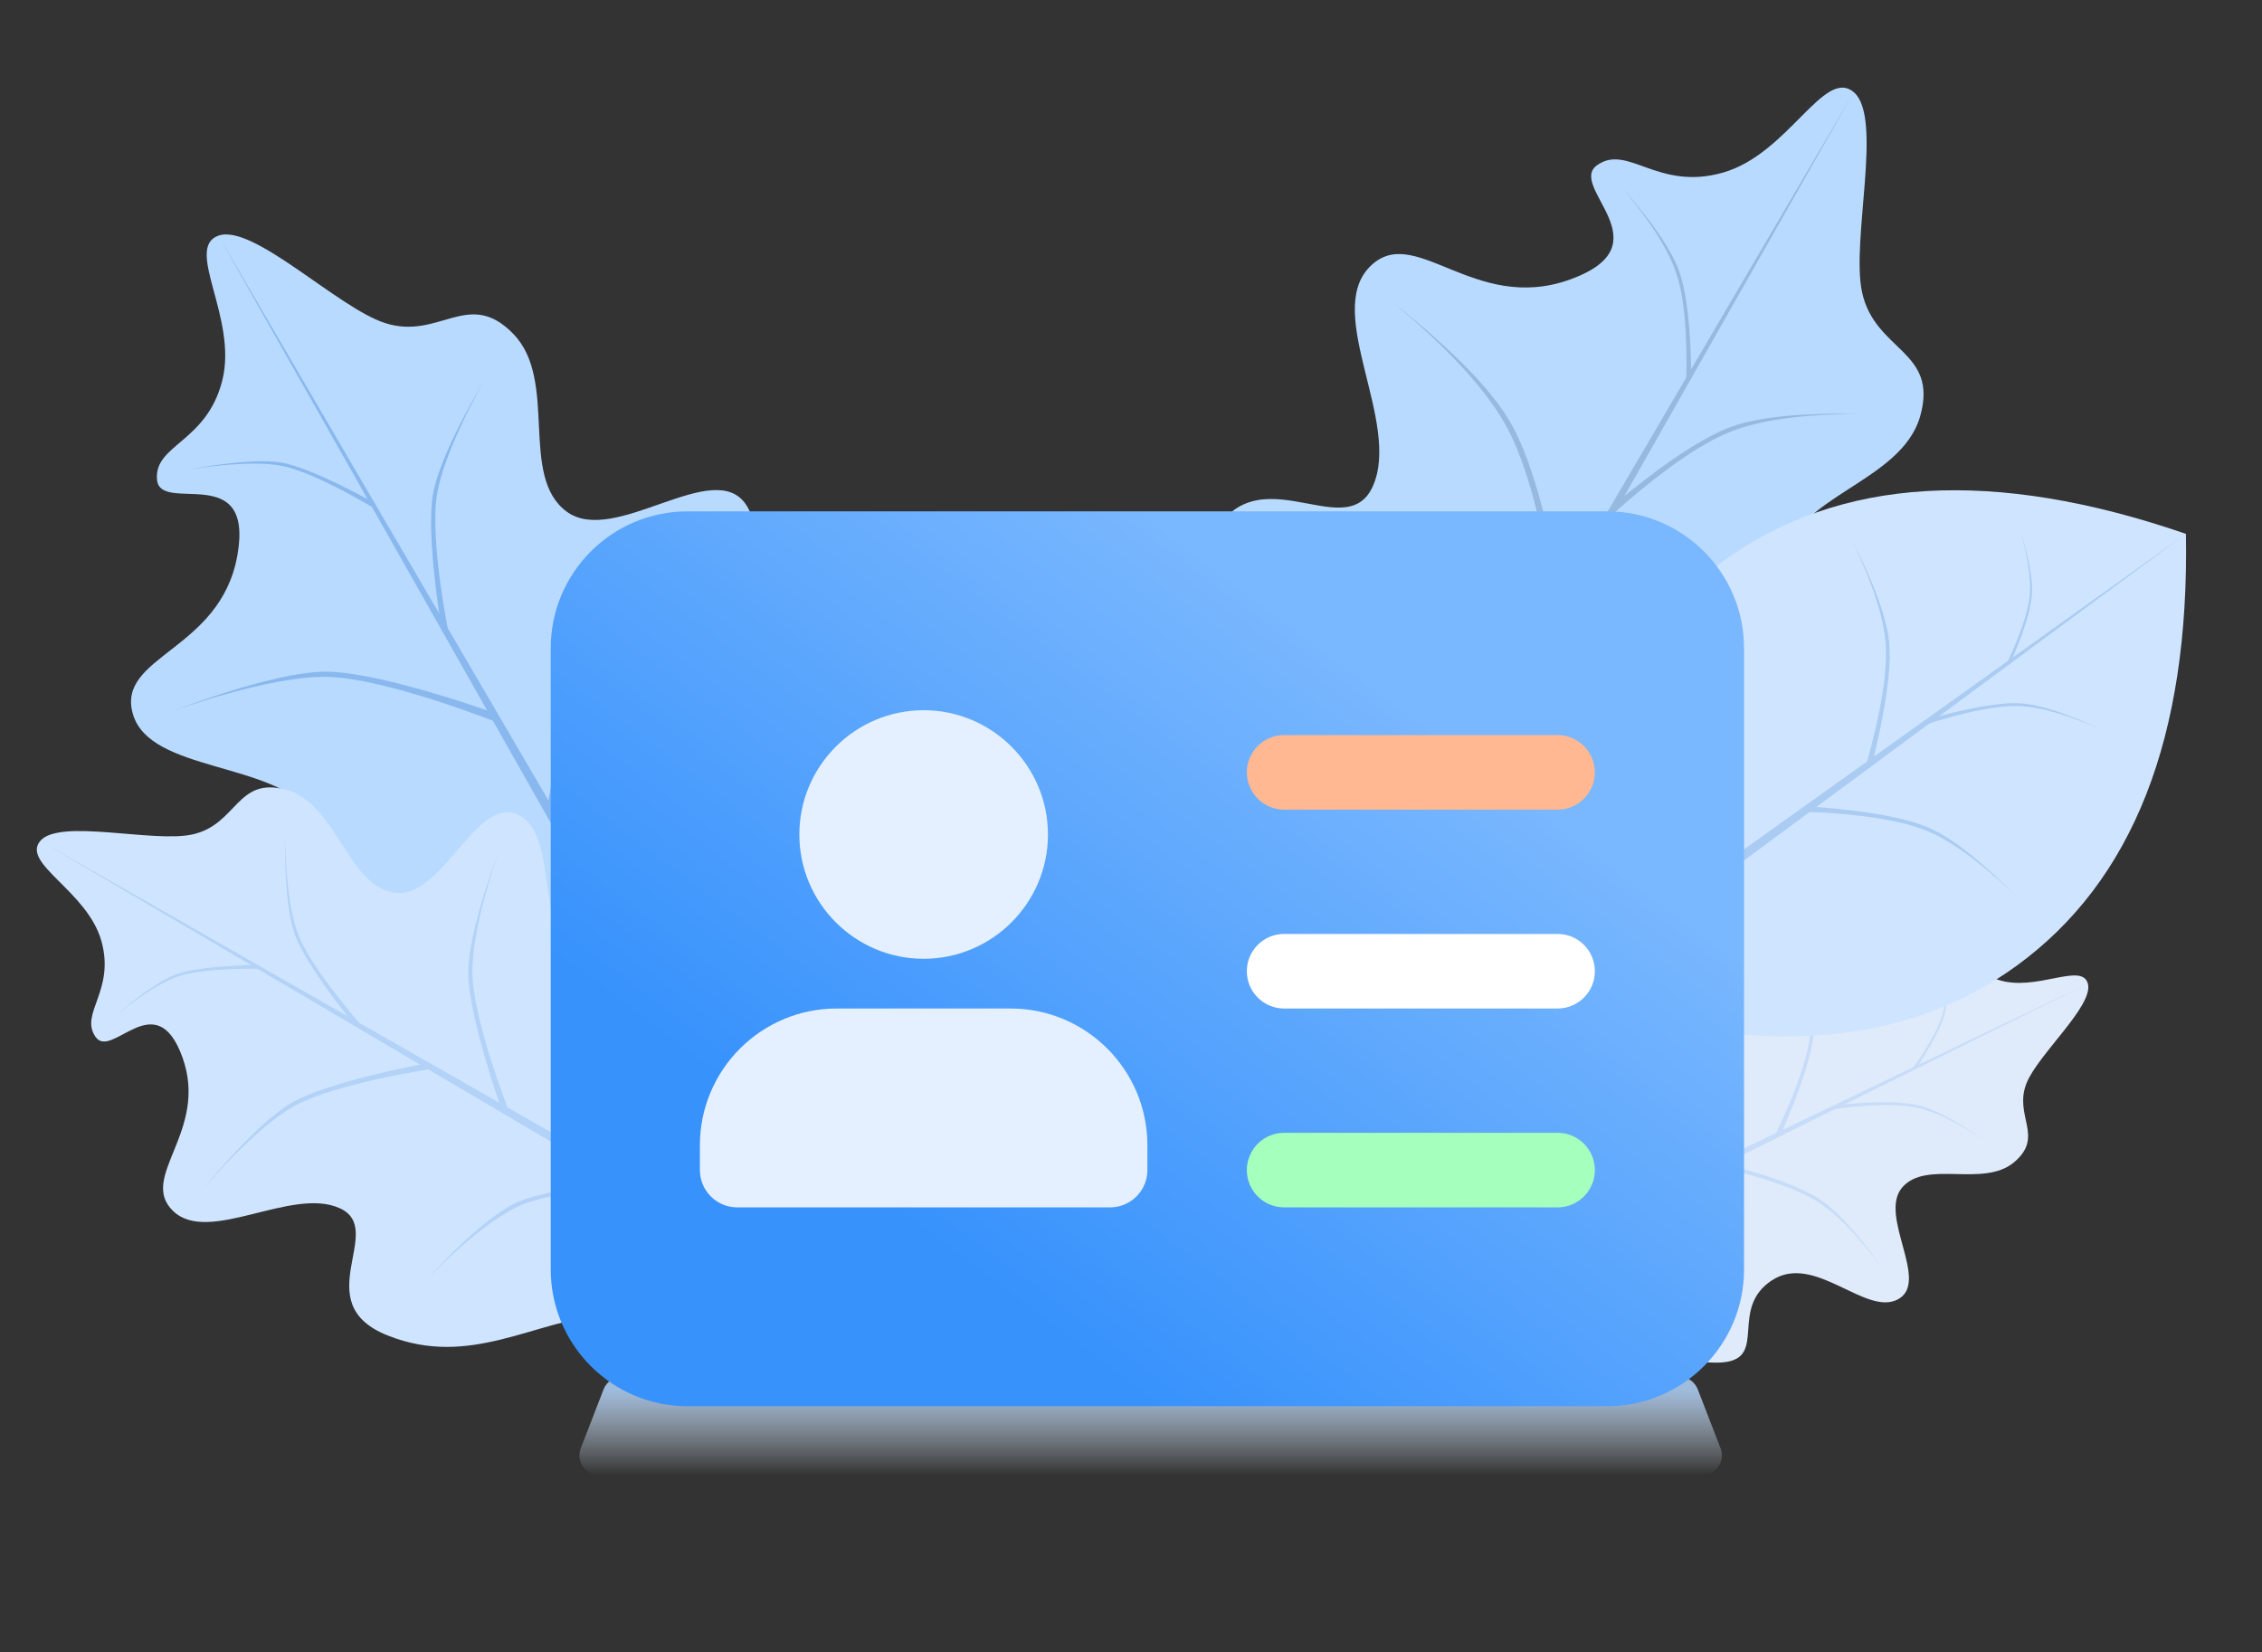<svg width="115" height="84" viewBox="0 0 115 84" fill="none" xmlns="http://www.w3.org/2000/svg">
<rect x="0" y="0" width="115" height="84" fill="#333333" stroke="none"/>
<mask id="mask0" mask-type="alpha" maskUnits="userSpaceOnUse" x="0" y="0" width="115" height="84">
<rect width="115" height="84" fill="white"/>
</mask>
<g mask="url(#mask0)">
<path d="M75.218 65.63C78.74 67.522 85.424 69.502 87.645 69.264C89.865 69.026 87.906 66.533 90.078 65.102C92.25 63.671 94.854 66.954 96.496 66.062C98.138 65.171 95.485 61.821 96.702 60.384C97.918 58.947 100.827 60.412 102.395 59.095C103.963 57.777 102.355 56.747 103.033 55.065C103.62 53.607 106.454 51.128 106.147 50.013C105.84 48.898 103.51 50.448 101.59 49.819C99.669 49.189 99.736 47.528 98.622 47.547C97.509 47.566 99.026 50.659 96.057 49.913C93.089 49.168 93.185 45.869 91.31 46.279C89.435 46.688 89.515 50.629 87.772 51.723C86.03 52.817 85.441 48.572 82.597 50.528C79.754 52.485 79.901 55.549 78.486 58.111C77.252 60.347 75.325 61.701 74.798 64.77C74.765 64.966 75.038 65.534 75.218 65.63L75.218 65.63Z" fill="#DFEBFA"/>
<path d="M86.674 67.283C85.619 65.973 84.573 64.993 83.536 64.342C82.499 63.691 80.932 63.39 78.837 63.439L79.18 63.272C81.277 63.308 82.786 63.636 83.708 64.258C84.63 64.879 85.619 65.888 86.674 67.283V67.283Z" fill="#C6DCF9"/>
<path d="M83.561 53.042C83.944 54.68 84.073 56.108 83.947 57.327C83.821 58.545 83.122 60.022 81.849 61.758L82.193 61.59C83.399 59.801 84.041 58.352 84.119 57.243C84.197 56.133 84.011 54.733 83.561 53.042Z" fill="#C6DCF9"/>
<path d="M95.859 64.72C94.58 62.952 93.422 61.742 92.385 61.091C91.347 60.44 89.641 59.852 87.266 59.328L87.61 59.16C89.986 59.77 91.635 60.385 92.557 61.007C93.479 61.628 94.579 62.866 95.859 64.72Z" fill="#C6DCF9"/>
<path d="M91.32 47.555C91.926 49.651 92.167 51.309 92.041 52.527C91.915 53.745 91.328 55.452 90.279 57.646L90.623 57.478C91.605 55.231 92.135 53.552 92.213 52.443C92.291 51.334 91.993 49.704 91.32 47.555V47.555Z" fill="#C6DCF9"/>
<path d="M101 58.066C99.581 57.104 98.401 56.522 97.46 56.32C96.519 56.118 95.102 56.143 93.207 56.394L93.416 56.178C95.334 55.989 96.716 56.001 97.564 56.212C98.412 56.423 99.558 57.041 101 58.066L101 58.066Z" fill="#C6DCF9"/>
<path d="M98.858 48.496C99 49.813 98.969 50.83 98.765 51.545C98.562 52.26 98.031 53.218 97.172 54.42L97.395 54.356C98.219 53.115 98.713 52.168 98.877 51.513C99.041 50.858 99.034 49.852 98.858 48.496L98.858 48.496Z" fill="#C6DCF9"/>
<path d="M106.147 50.01L69.126 68.388L68.874 67.872L106.147 50.01Z" fill="#C6DCF9"/>
<path d="M65.294 56.477C72.105 55.789 83.491 52.199 86.415 49.736C89.34 47.272 84.171 45.61 85.884 41.498C87.597 37.386 94.438 39.553 95.916 36.715C97.394 33.877 90.419 31.662 90.77 28.457C91.121 25.252 96.653 24.546 97.618 21.175C98.582 17.803 95.313 17.881 94.664 14.843C94.102 12.211 95.751 5.978 94.248 4.689C92.745 3.4 90.921 7.831 87.592 8.777C84.262 9.723 82.766 7.3 81.204 8.393C79.641 9.487 84.757 12.425 79.829 14.209C74.901 15.993 71.878 11.219 69.608 13.596C67.339 15.973 71.226 21.49 69.8 24.712C68.374 27.933 63.473 22.471 61.309 27.971C59.145 33.471 62.289 37.681 62.734 42.673C63.122 47.028 61.684 50.796 63.875 55.658C64.015 55.968 64.947 56.512 65.294 56.477L65.294 56.477Z" fill="#B9DAFF"/>
<path d="M83.141 47.853C80.389 47.004 77.965 46.613 75.869 46.683C73.773 46.752 71.261 47.825 68.333 49.901L68.661 49.334C71.671 47.378 74.128 46.4 76.033 46.399C77.937 46.398 80.306 46.883 83.141 47.853V47.853Z" fill="#96B9E0"/>
<path d="M65.085 30.617C67.197 32.576 68.747 34.48 69.735 36.33C70.723 38.179 71.144 40.946 70.999 44.629L71.327 44.062C71.327 40.367 70.85 37.696 69.899 36.046C68.947 34.397 67.343 32.587 65.085 30.617Z" fill="#96B9E0"/>
<path d="M93.725 35.42C90.216 34.133 87.414 33.525 85.318 33.594C83.222 33.663 80.237 34.463 76.363 35.993L76.691 35.426C80.647 34.016 83.578 33.311 85.482 33.31C87.386 33.309 90.134 34.013 93.725 35.42Z" fill="#96B9E0"/>
<path d="M70.845 15.397C73.714 17.793 75.642 19.916 76.63 21.765C77.618 23.615 78.418 26.6 79.029 30.72L79.357 30.152C78.6 26.021 77.745 23.131 76.794 21.481C75.842 19.832 73.859 17.804 70.845 15.397V15.397Z" fill="#96B9E0"/>
<path d="M94.653 21.05C91.716 21.043 89.484 21.346 87.955 21.961C86.426 22.575 84.437 23.968 81.988 26.139L82.077 25.632C84.619 23.528 86.593 22.22 87.999 21.707C89.405 21.195 91.623 20.976 94.653 21.05L94.653 21.05Z" fill="#96B9E0"/>
<path d="M82.448 9.515C83.91 11.249 84.84 12.722 85.235 13.932C85.631 15.142 85.795 17.011 85.726 19.539L85.982 19.235C85.965 16.684 85.758 14.866 85.363 13.78C84.968 12.693 83.996 11.271 82.448 9.515L82.448 9.515Z" fill="#96B9E0"/>
<path d="M94.246 4.685L60.273 64.517L59.422 64.025L94.246 4.685Z" fill="#96B9E0"/>
<path fill-rule="evenodd" clip-rule="evenodd" d="M79.649 50.69C89.119 53.81 96.738 53.307 102.524 49.104C108.443 44.803 111.313 37.483 111.133 27.144C101.356 23.778 93.507 24.246 87.588 28.546C81.799 32.752 78.966 39.831 79.011 49.812C79.012 50.037 79.43 50.618 79.649 50.69L79.649 50.69Z" fill="#CFE5FF"/>
<path d="M86.49 34.981C87.241 36.736 87.666 38.306 87.766 39.692C87.865 41.078 87.375 42.866 86.294 45.057L86.645 44.801C87.641 42.565 88.073 40.819 87.941 39.564C87.81 38.309 87.326 36.782 86.49 34.981L86.49 34.981Z" fill="#AACBF2"/>
<path d="M102.533 45.607C100.756 43.882 99.223 42.759 97.936 42.236C96.648 41.712 94.626 41.392 91.868 41.275L92.22 41.019C94.995 41.232 96.959 41.595 98.112 42.108C99.264 42.621 100.738 43.787 102.533 45.607L102.533 45.607Z" fill="#AACBF2"/>
<path d="M94.079 27.319C95.17 29.543 95.765 31.347 95.865 32.733C95.964 34.12 95.644 36.142 94.904 38.801L95.255 38.545C95.91 35.841 96.172 33.861 96.04 32.606C95.909 31.351 95.255 29.589 94.079 27.319L94.079 27.319Z" fill="#AACBF2"/>
<path d="M106.967 37.158C105.192 36.362 103.758 35.945 102.667 35.904C101.576 35.864 99.997 36.171 97.929 36.825L98.12 36.542C100.226 35.954 101.774 35.694 102.763 35.763C103.752 35.832 105.153 36.297 106.967 37.158L106.967 37.158Z" fill="#AACBF2"/>
<path d="M102.688 26.886C103.106 28.33 103.271 29.472 103.185 30.311C103.098 31.15 102.694 32.326 101.971 33.838L102.208 33.722C102.884 32.174 103.25 31.017 103.303 30.253C103.357 29.489 103.152 28.367 102.688 26.886L102.688 26.886Z" fill="#AACBF2"/>
<path d="M111.131 27.142L79.521 50.514L79.138 49.987L111.131 27.142Z" fill="#AACBF2"/>
<path d="M39.62 60.023C42.267 54.133 44.705 43.14 44.077 39.591C43.449 36.041 39.663 39.482 37.124 36.146C34.584 32.811 39.567 28.241 37.954 25.697C36.34 23.154 31.254 27.81 28.811 26.014C26.368 24.218 28.399 19.365 26.109 16.99C23.819 14.614 22.344 17.322 19.566 16.422C17.16 15.642 12.864 11.36 11.107 11.981C9.351 12.602 12.099 16.179 11.301 19.345C10.503 22.511 7.828 22.592 7.982 24.384C8.136 26.175 12.935 23.378 12.067 28.245C11.199 33.112 5.891 33.334 6.757 36.308C7.622 39.281 13.942 38.703 15.892 41.385C17.842 44.067 11.09 45.5 14.547 49.857C18.005 54.215 22.91 53.628 27.182 55.615C30.909 57.348 33.298 60.297 38.285 60.796C38.603 60.828 39.485 60.323 39.62 60.023Z" fill="#B9DAFF"/>
<path d="M41.005 41.382C41.005 41.382 38.025 44.155 36.63 46.773C35.234 49.391 35.702 54.446 35.702 54.446L35.394 53.911C35.394 53.911 35.132 48.84 36.476 46.505C37.82 44.171 41.005 41.382 41.005 41.382Z" fill="#89B8EE"/>
<path d="M18.48 48.02C18.48 48.02 22.362 46.814 25.317 46.91C28.273 47.005 32.666 49.785 32.666 49.785L32.358 49.249C32.358 49.249 27.848 46.641 25.163 46.642C22.478 46.644 18.48 48.02 18.48 48.02Z" fill="#89B8EE"/>
<path d="M35.87 26.879C35.87 26.879 31.822 30.271 30.426 32.889C29.031 35.506 28.163 41.335 28.163 41.335L27.856 40.8C27.856 40.8 28.928 34.955 30.272 32.621C31.616 30.287 35.87 26.879 35.87 26.879Z" fill="#89B8EE"/>
<path d="M8.805 36.147C8.805 36.147 13.755 34.323 16.711 34.419C19.666 34.514 25.127 36.674 25.127 36.674L24.819 36.139C24.819 36.139 19.242 34.15 16.557 34.151C13.872 34.152 8.805 36.147 8.805 36.147Z" fill="#89B8EE"/>
<path d="M24.613 19.355C24.613 19.355 22.531 22.949 22.201 25.257C21.871 27.565 22.792 32.1 22.792 32.1L22.421 31.788C22.421 31.788 21.648 27.186 22.016 25.101C22.383 23.017 24.613 19.355 24.613 19.355Z" fill="#89B8EE"/>
<path d="M9.481 23.897C9.481 23.897 12.631 23.329 14.388 23.699C16.144 24.068 19.181 25.938 19.181 25.938L19.054 25.585C19.054 25.585 15.929 23.806 14.324 23.523C12.719 23.239 9.481 23.897 9.481 23.897Z" fill="#89B8EE"/>
<path d="M11.104 11.983L44.726 69.522L43.925 69.986L11.104 11.983Z" fill="#89B8EE"/>
<path d="M41.404 64.847C40.886 59.642 38.164 50.944 36.293 48.711C34.421 46.478 33.154 50.429 30.029 49.122C26.904 47.816 28.556 42.587 26.399 41.46C24.243 40.332 22.554 45.663 20.117 45.397C17.681 45.131 17.148 40.904 14.585 40.169C12.022 39.434 12.08 41.933 9.769 42.43C7.768 42.861 3.03 41.605 2.049 42.755C1.068 43.904 4.436 45.295 5.153 47.839C5.87 50.382 4.027 51.527 4.857 52.72C5.688 53.913 7.925 50.002 9.278 53.767C10.631 57.532 6.999 59.845 8.805 61.578C10.611 63.31 14.808 60.336 17.256 61.424C19.704 62.512 15.548 66.261 19.729 67.91C23.909 69.56 27.111 67.155 30.907 66.812C34.219 66.513 37.082 67.609 40.78 65.932C41.016 65.825 41.43 65.112 41.404 64.847Z" fill="#CFE5FF"/>
<path d="M34.861 51.215C34.861 51.215 33.89 54.371 33.967 56.773C34.043 59.176 36.409 62.529 36.409 62.529L35.977 62.279C35.977 62.279 33.75 58.831 33.751 56.648C33.752 54.465 34.861 51.215 34.861 51.215Z" fill="#B3D2F7"/>
<path d="M21.745 65.024C21.745 65.024 23.98 62.601 26.091 61.467C28.201 60.333 32.401 60.496 32.401 60.496L31.97 60.245C31.97 60.245 27.757 60.249 25.875 61.342C23.993 62.434 21.745 65.024 21.745 65.024Z" fill="#B3D2F7"/>
<path d="M25.415 43.135C25.415 43.135 23.944 47.158 24.021 49.561C24.098 51.963 25.84 56.402 25.84 56.402L25.408 56.152C25.408 56.152 23.804 51.618 23.805 49.435C23.806 47.253 25.415 43.135 25.415 43.135Z" fill="#B3D2F7"/>
<path d="M10.177 60.633C10.177 60.633 12.911 57.342 15.022 56.207C17.132 55.073 21.832 54.368 21.832 54.368L21.4 54.118C21.4 54.118 16.688 54.99 14.806 56.082C12.924 57.175 10.177 60.633 10.177 60.633Z" fill="#B3D2F7"/>
<path d="M14.49 42.435C14.49 42.435 14.479 45.801 15.178 47.553C15.877 49.305 18.351 52.11 18.351 52.11L17.965 52.042C17.965 52.042 15.568 49.13 14.985 47.519C14.403 45.909 14.49 42.435 14.49 42.435Z" fill="#B3D2F7"/>
<path d="M5.712 51.77C5.712 51.77 7.692 50.091 9.072 49.636C10.453 49.182 13.336 49.258 13.336 49.258L13.104 49.063C13.104 49.063 10.196 49.085 8.956 49.539C7.717 49.993 5.712 51.77 5.712 51.77Z" fill="#B3D2F7"/>
<path d="M2.048 42.757L48.813 69.431L48.438 70.082L2.048 42.757Z" fill="#B3D2F7"/>
<path d="M30.687 70.639C30.836 70.254 31.207 70 31.62 70H85.38C85.793 70 86.164 70.254 86.313 70.639L87.474 73.639C87.727 74.294 87.243 75 86.541 75H30.459C29.756 75 29.273 74.294 29.526 73.639L30.687 70.639Z" fill="url(#paint0_linear)"/>
<rect x="62.48" y="36.072" width="20.499" height="7.346" fill="#FFB891"/>
<rect x="62.48" y="46.499" width="20.499" height="7.346" fill="white"/>
<rect x="62.48" y="55.978" width="20.499" height="7.346" fill="#A5FFBD"/>
<rect x="33.214" y="34.531" width="28.082" height="29.267" fill="#E4F0FF"/>
<path d="M81.715 26H34.952C31.117 26 28 29.117 28 32.952V64.549C28 68.383 31.117 71.5 34.952 71.5H81.715C85.55 71.5 88.667 68.383 88.667 64.549V32.952C88.667 29.117 85.55 26 81.715 26V26ZM46.958 36.111C50.442 36.111 53.278 38.947 53.278 42.431C53.278 45.914 50.442 48.75 46.958 48.75C43.475 48.75 40.639 45.914 40.639 42.431C40.639 38.947 43.475 36.111 46.958 36.111ZM58.333 59.493C58.333 60.54 57.484 61.389 56.438 61.389H37.479C36.433 61.389 35.583 60.54 35.583 59.493V58.229C35.583 54.395 38.7 51.278 42.535 51.278H51.382C55.217 51.278 58.333 54.395 58.333 58.229V59.493ZM79.188 61.389H65.285C64.238 61.389 63.389 60.54 63.389 59.493C63.389 58.447 64.238 57.597 65.285 57.597H79.188C80.234 57.597 81.083 58.447 81.083 59.493C81.083 60.54 80.234 61.389 79.188 61.389ZM79.188 51.278H65.285C64.238 51.278 63.389 50.428 63.389 49.382C63.389 48.335 64.238 47.486 65.285 47.486H79.188C80.234 47.486 81.083 48.335 81.083 49.382C81.083 50.428 80.234 51.278 79.188 51.278ZM79.188 41.167H65.285C64.238 41.167 63.389 40.317 63.389 39.271C63.389 38.224 64.238 37.375 65.285 37.375H79.188C80.234 37.375 81.083 38.224 81.083 39.271C81.083 40.317 80.234 41.167 79.188 41.167Z" fill="url(#paint1_linear)"/>
</g>
<defs>
<linearGradient id="paint0_linear" x1="58.5" y1="70" x2="58.5" y2="75" gradientUnits="userSpaceOnUse">
<stop offset="0.13" stop-color="#A0BCDD"/>
<stop offset="1" stop-color="#E0E9F3" stop-opacity="0"/>
</linearGradient>
<linearGradient id="paint1_linear" x1="73.459" y1="37.468" x2="51.678" y2="66.509" gradientUnits="userSpaceOnUse">
<stop stop-color="#79B7FE"/>
<stop offset="1" stop-color="#3792FC"/>
</linearGradient>
</defs>
</svg>
